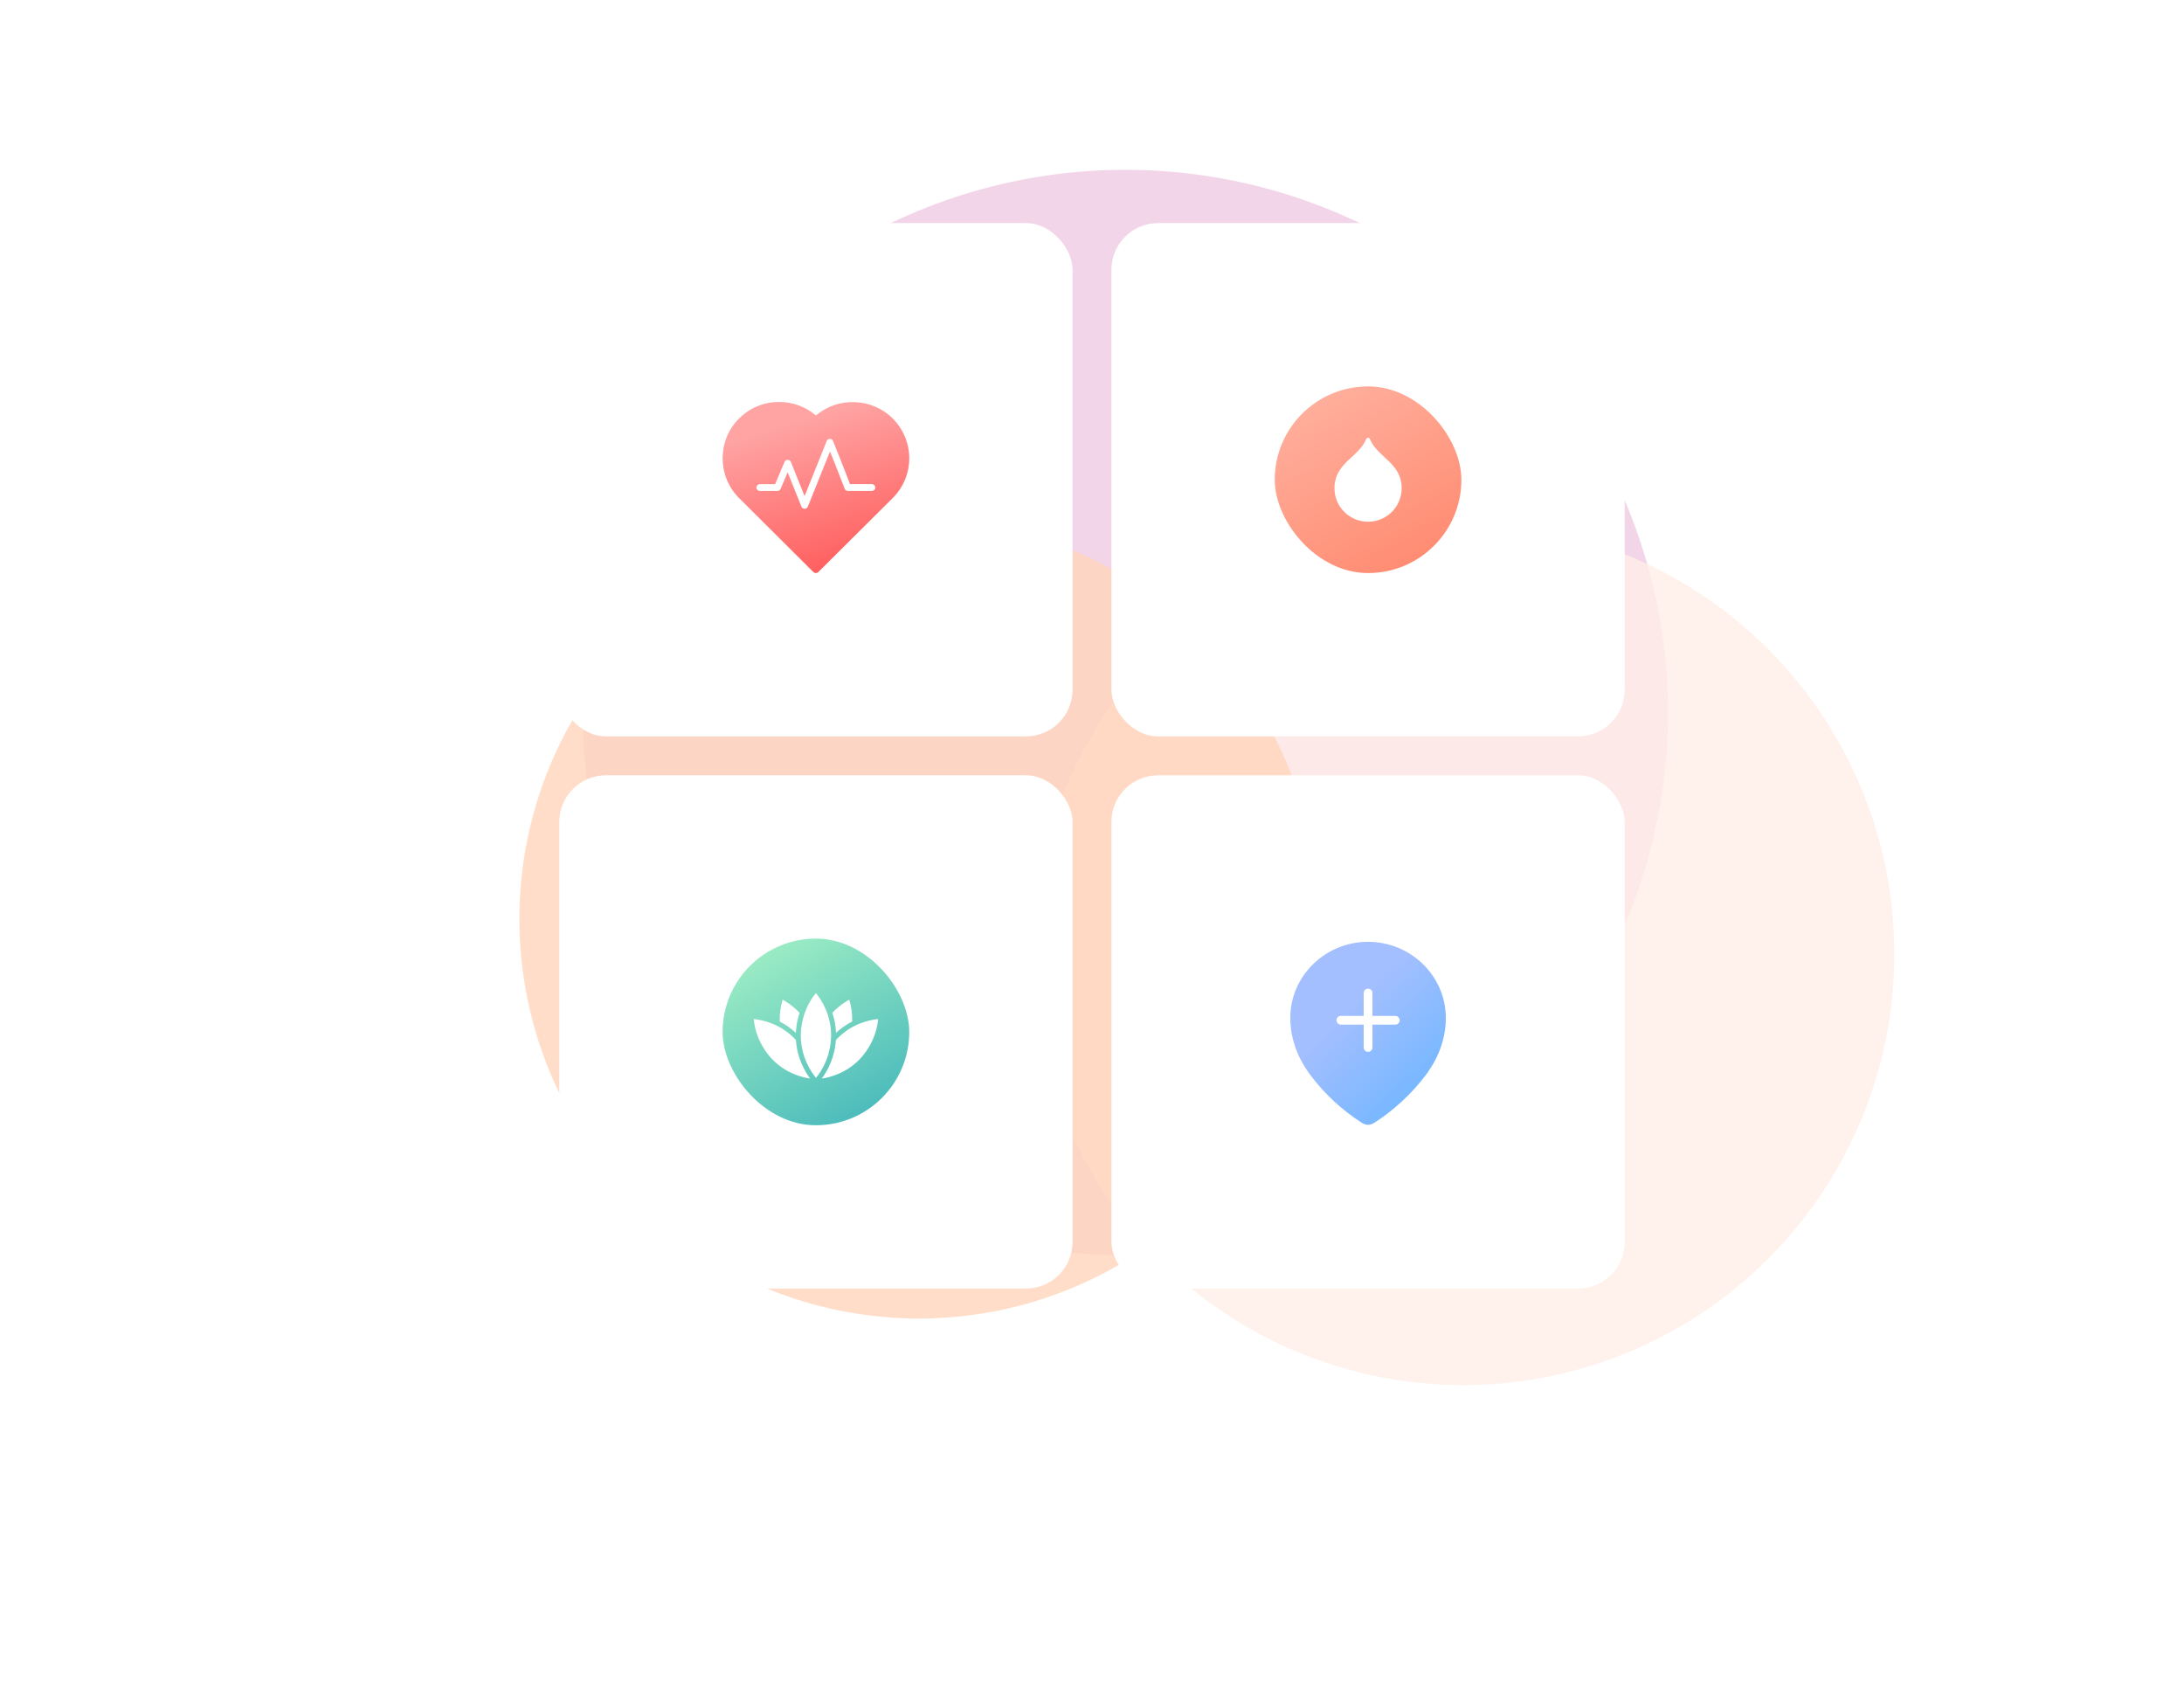 <svg width="656" height="507" viewBox="0 0 656 507" fill="none" xmlns="http://www.w3.org/2000/svg">
<g clip-path="url(#clip0_7848_5607)">
<g opacity="0.5" filter="url(#filter0_f_7848_5607)">
<circle cx="338" cy="214" r="163" fill="#E7ACD4"/>
</g>
<g opacity="0.8" filter="url(#filter1_f_7848_5607)">
<circle cx="439.5" cy="286.5" r="129.5" fill="#FFEEE6"/>
</g>
<g opacity="0.8" filter="url(#filter2_f_7848_5607)">
<circle cx="276" cy="276" r="120" fill="#FFD5BA"/>
</g>
<rect x="333.839" y="67" width="154.161" height="154.161" rx="14.015" fill="white"/>
<rect x="382.891" y="116.051" width="56.058" height="56.058" rx="28.029" fill="url(#paint0_linear_7848_5607)"/>
<path d="M410.372 131.839C410.572 131.343 411.267 131.343 411.468 131.839C413.722 137.392 421.01 138.971 421.01 146.651C421.01 152.197 416.492 156.693 410.919 156.693C405.347 156.692 400.829 152.197 400.829 146.65C400.829 138.971 408.118 137.392 410.372 131.839Z" fill="white"/>
<rect x="168" y="232.839" width="154.161" height="154.161" rx="14.015" fill="white"/>
<rect x="217.051" y="281.89" width="56.058" height="56.058" rx="28.029" fill="url(#paint1_linear_7848_5607)"/>
<path d="M255.092 300.225C255.746 302.348 256.026 304.557 255.954 306.803C254.344 307.621 252.691 308.722 251.11 310.2C251.031 307.955 250.607 305.934 250.011 304.166C251.858 302.203 253.777 300.935 255.085 300.225H255.092ZM245.08 298.241C246.784 300.341 249.637 304.782 249.637 310.975C249.637 313.192 249.177 318.726 245.087 323.71C243.384 321.609 240.531 317.169 240.531 310.975C240.531 308.759 240.991 303.224 245.08 298.241ZM235.076 300.225C236.384 300.943 238.303 302.203 240.157 304.173C239.359 306.607 239.108 308.759 239.05 310.2C237.476 308.722 235.823 307.621 234.214 306.81C234.142 304.564 234.415 302.355 235.076 300.233V300.225ZM226.394 306.042C229.075 306.317 234.214 307.426 238.555 311.801C238.684 311.931 238.864 312.12 239.072 312.351C239.41 317.668 241.659 321.652 243.355 323.934C240.524 323.507 236.003 322.21 232.115 318.299C230.563 316.727 227.005 312.467 226.394 306.042ZM258.053 318.291C254.165 322.21 249.644 323.507 246.812 323.934C250.039 319.624 250.895 315.068 251.081 312.359C251.297 312.127 251.484 311.931 251.606 311.801C255.947 307.426 261.086 306.317 263.766 306.042C263.163 312.467 259.605 316.719 258.053 318.291Z" fill="white"/>
<rect x="168" y="67" width="154.161" height="154.161" rx="14.015" fill="white"/>
<path d="M268.16 125.688C261.917 119.468 251.813 119.114 245.16 124.712C245.128 124.712 245.106 124.712 245.074 124.712C245.042 124.712 245.02 124.712 244.998 124.712C241.936 122.127 238.076 120.723 234.021 120.723C229.471 120.723 225.201 122.481 221.998 125.688C215.485 132.143 215.378 142.759 221.826 149.419C221.858 149.44 221.88 149.472 221.912 149.504L233.288 160.818L244.319 171.809C244.524 172.002 244.794 172.11 245.052 172.11C245.311 172.11 245.581 172.002 245.786 171.809L268.128 149.59L268.214 149.494C268.214 149.494 268.268 149.44 268.3 149.408C268.322 149.386 268.343 149.376 268.376 149.333C271.427 146.18 273.11 142.03 273.11 137.623C273.11 133.215 271.341 128.862 268.128 125.677L268.16 125.688ZM261.938 147.446H254.671C254.541 147.446 254.423 147.413 254.304 147.37C254.272 147.37 254.239 147.338 254.207 147.317C254.121 147.285 254.056 147.231 253.991 147.177C253.959 147.156 253.927 147.135 253.905 147.102C253.84 147.027 253.787 146.963 253.743 146.866C253.743 146.845 253.722 146.824 253.711 146.802C253.711 146.802 253.711 146.795 253.711 146.781L250.875 139.499V139.478L249.301 135.596L247.726 139.51L245.193 145.826L242.648 152.142C242.648 152.142 242.615 152.196 242.605 152.217C242.561 152.303 242.508 152.378 242.443 152.453C242.421 152.486 242.389 152.507 242.357 152.528C242.292 152.593 242.216 152.646 242.13 152.679C242.109 152.679 242.098 152.711 242.076 152.721H242.033C241.914 152.764 241.807 152.797 241.688 152.797C241.569 152.797 241.451 152.764 241.343 152.721C241.343 152.721 241.311 152.721 241.3 152.721C241.278 152.721 241.268 152.7 241.246 152.689C241.16 152.646 241.084 152.593 241.009 152.539C240.987 152.518 240.955 152.496 240.933 152.464C240.858 152.389 240.804 152.314 240.761 152.217C240.761 152.196 240.739 152.185 240.728 152.164L238.184 145.837L236.588 141.848L234.463 146.824C234.41 146.952 234.334 147.038 234.269 147.124C234.237 147.145 234.215 147.167 234.183 147.188C234.118 147.253 234.043 147.306 233.967 147.338C233.935 147.338 233.903 147.37 233.87 147.381C233.752 147.424 233.633 147.456 233.504 147.456H228.231C227.659 147.456 227.196 146.995 227.196 146.427C227.196 145.858 227.659 145.397 228.231 145.397H232.814L235.639 138.738C235.747 138.491 235.941 138.288 236.2 138.18C236.739 137.966 237.343 138.223 237.558 138.749L240.092 145.065L241.666 148.979L243.241 145.076L245.786 138.749L248.32 132.433C248.352 132.347 248.417 132.283 248.46 132.207C248.492 132.175 248.503 132.132 248.535 132.1C248.568 132.068 248.6 132.057 248.632 132.036C248.708 131.972 248.783 131.907 248.88 131.875C248.88 131.875 248.967 131.854 249.01 131.843C249.096 131.821 249.171 131.8 249.268 131.8C249.344 131.8 249.409 131.821 249.484 131.843C249.549 131.843 249.603 131.843 249.646 131.864C249.732 131.907 249.797 131.961 249.872 132.004C249.905 132.036 249.948 132.057 249.991 132.09C250.012 132.111 250.034 132.154 250.056 132.197C250.12 132.272 250.185 132.336 250.207 132.422L252.741 138.738V138.76L255.318 145.387H261.863C262.434 145.387 262.898 145.848 262.898 146.416C262.898 146.984 262.434 147.446 261.863 147.446H261.938Z" fill="url(#paint2_linear_7848_5607)"/>
<rect x="333.839" y="232.839" width="154.161" height="154.161" rx="14.015" fill="white"/>
<path d="M410.902 282.853C398.125 282.853 387.562 293.069 387.562 305.71C387.562 312.079 389.876 317.993 393.691 323.005C397.862 328.534 403.046 333.351 408.915 337.132C410.381 338.071 411.586 338.005 412.922 337.132C418.757 333.351 423.942 328.534 428.148 323.005C431.961 317.993 434.277 312.079 434.277 305.71C434.277 293.069 423.715 282.853 410.902 282.853Z" fill="url(#paint3_linear_7848_5607)"/>
<path d="M402.745 306.416H419.095" stroke="white" stroke-width="2.628" stroke-linecap="round"/>
<path d="M410.92 298.24L410.92 314.591" stroke="white" stroke-width="2.628" stroke-linecap="round"/>
</g>
<defs>
<filter id="filter0_f_7848_5607" x="-25" y="-149" width="726" height="726" filterUnits="userSpaceOnUse" color-interpolation-filters="sRGB">
<feFlood flood-opacity="0" result="BackgroundImageFix"/>
<feBlend mode="normal" in="SourceGraphic" in2="BackgroundImageFix" result="shape"/>
<feGaussianBlur stdDeviation="100" result="effect1_foregroundBlur_7848_5607"/>
</filter>
<filter id="filter1_f_7848_5607" x="110" y="-43" width="659" height="659" filterUnits="userSpaceOnUse" color-interpolation-filters="sRGB">
<feFlood flood-opacity="0" result="BackgroundImageFix"/>
<feBlend mode="normal" in="SourceGraphic" in2="BackgroundImageFix" result="shape"/>
<feGaussianBlur stdDeviation="100" result="effect1_foregroundBlur_7848_5607"/>
</filter>
<filter id="filter2_f_7848_5607" x="-44" y="-44" width="640" height="640" filterUnits="userSpaceOnUse" color-interpolation-filters="sRGB">
<feFlood flood-opacity="0" result="BackgroundImageFix"/>
<feBlend mode="normal" in="SourceGraphic" in2="BackgroundImageFix" result="shape"/>
<feGaussianBlur stdDeviation="100" result="effect1_foregroundBlur_7848_5607"/>
</filter>
<linearGradient id="paint0_linear_7848_5607" x1="449.46" y1="193.131" x2="399.923" y2="106.814" gradientUnits="userSpaceOnUse">
<stop stop-color="#FF785A"/>
<stop offset="1" stop-color="#FFB4A3"/>
</linearGradient>
<linearGradient id="paint1_linear_7848_5607" x1="283.62" y1="358.971" x2="234.084" y2="272.653" gradientUnits="userSpaceOnUse">
<stop stop-color="#1FA0B7"/>
<stop offset="1" stop-color="#A7F3C5"/>
</linearGradient>
<linearGradient id="paint2_linear_7848_5607" x1="254.252" y1="172.195" x2="237.801" y2="119.137" gradientUnits="userSpaceOnUse">
<stop stop-color="#FF5B5B"/>
<stop offset="0.865" stop-color="#FFA3A3"/>
</linearGradient>
<linearGradient id="paint3_linear_7848_5607" x1="442.268" y1="341.247" x2="388.391" y2="285.478" gradientUnits="userSpaceOnUse">
<stop stop-color="#5AB2FF"/>
<stop offset="0.689" stop-color="#A3BFFF"/>
</linearGradient>
<clipPath id="clip0_7848_5607">
<rect width="656" height="507" fill="white"/>
</clipPath>
</defs>
</svg>

